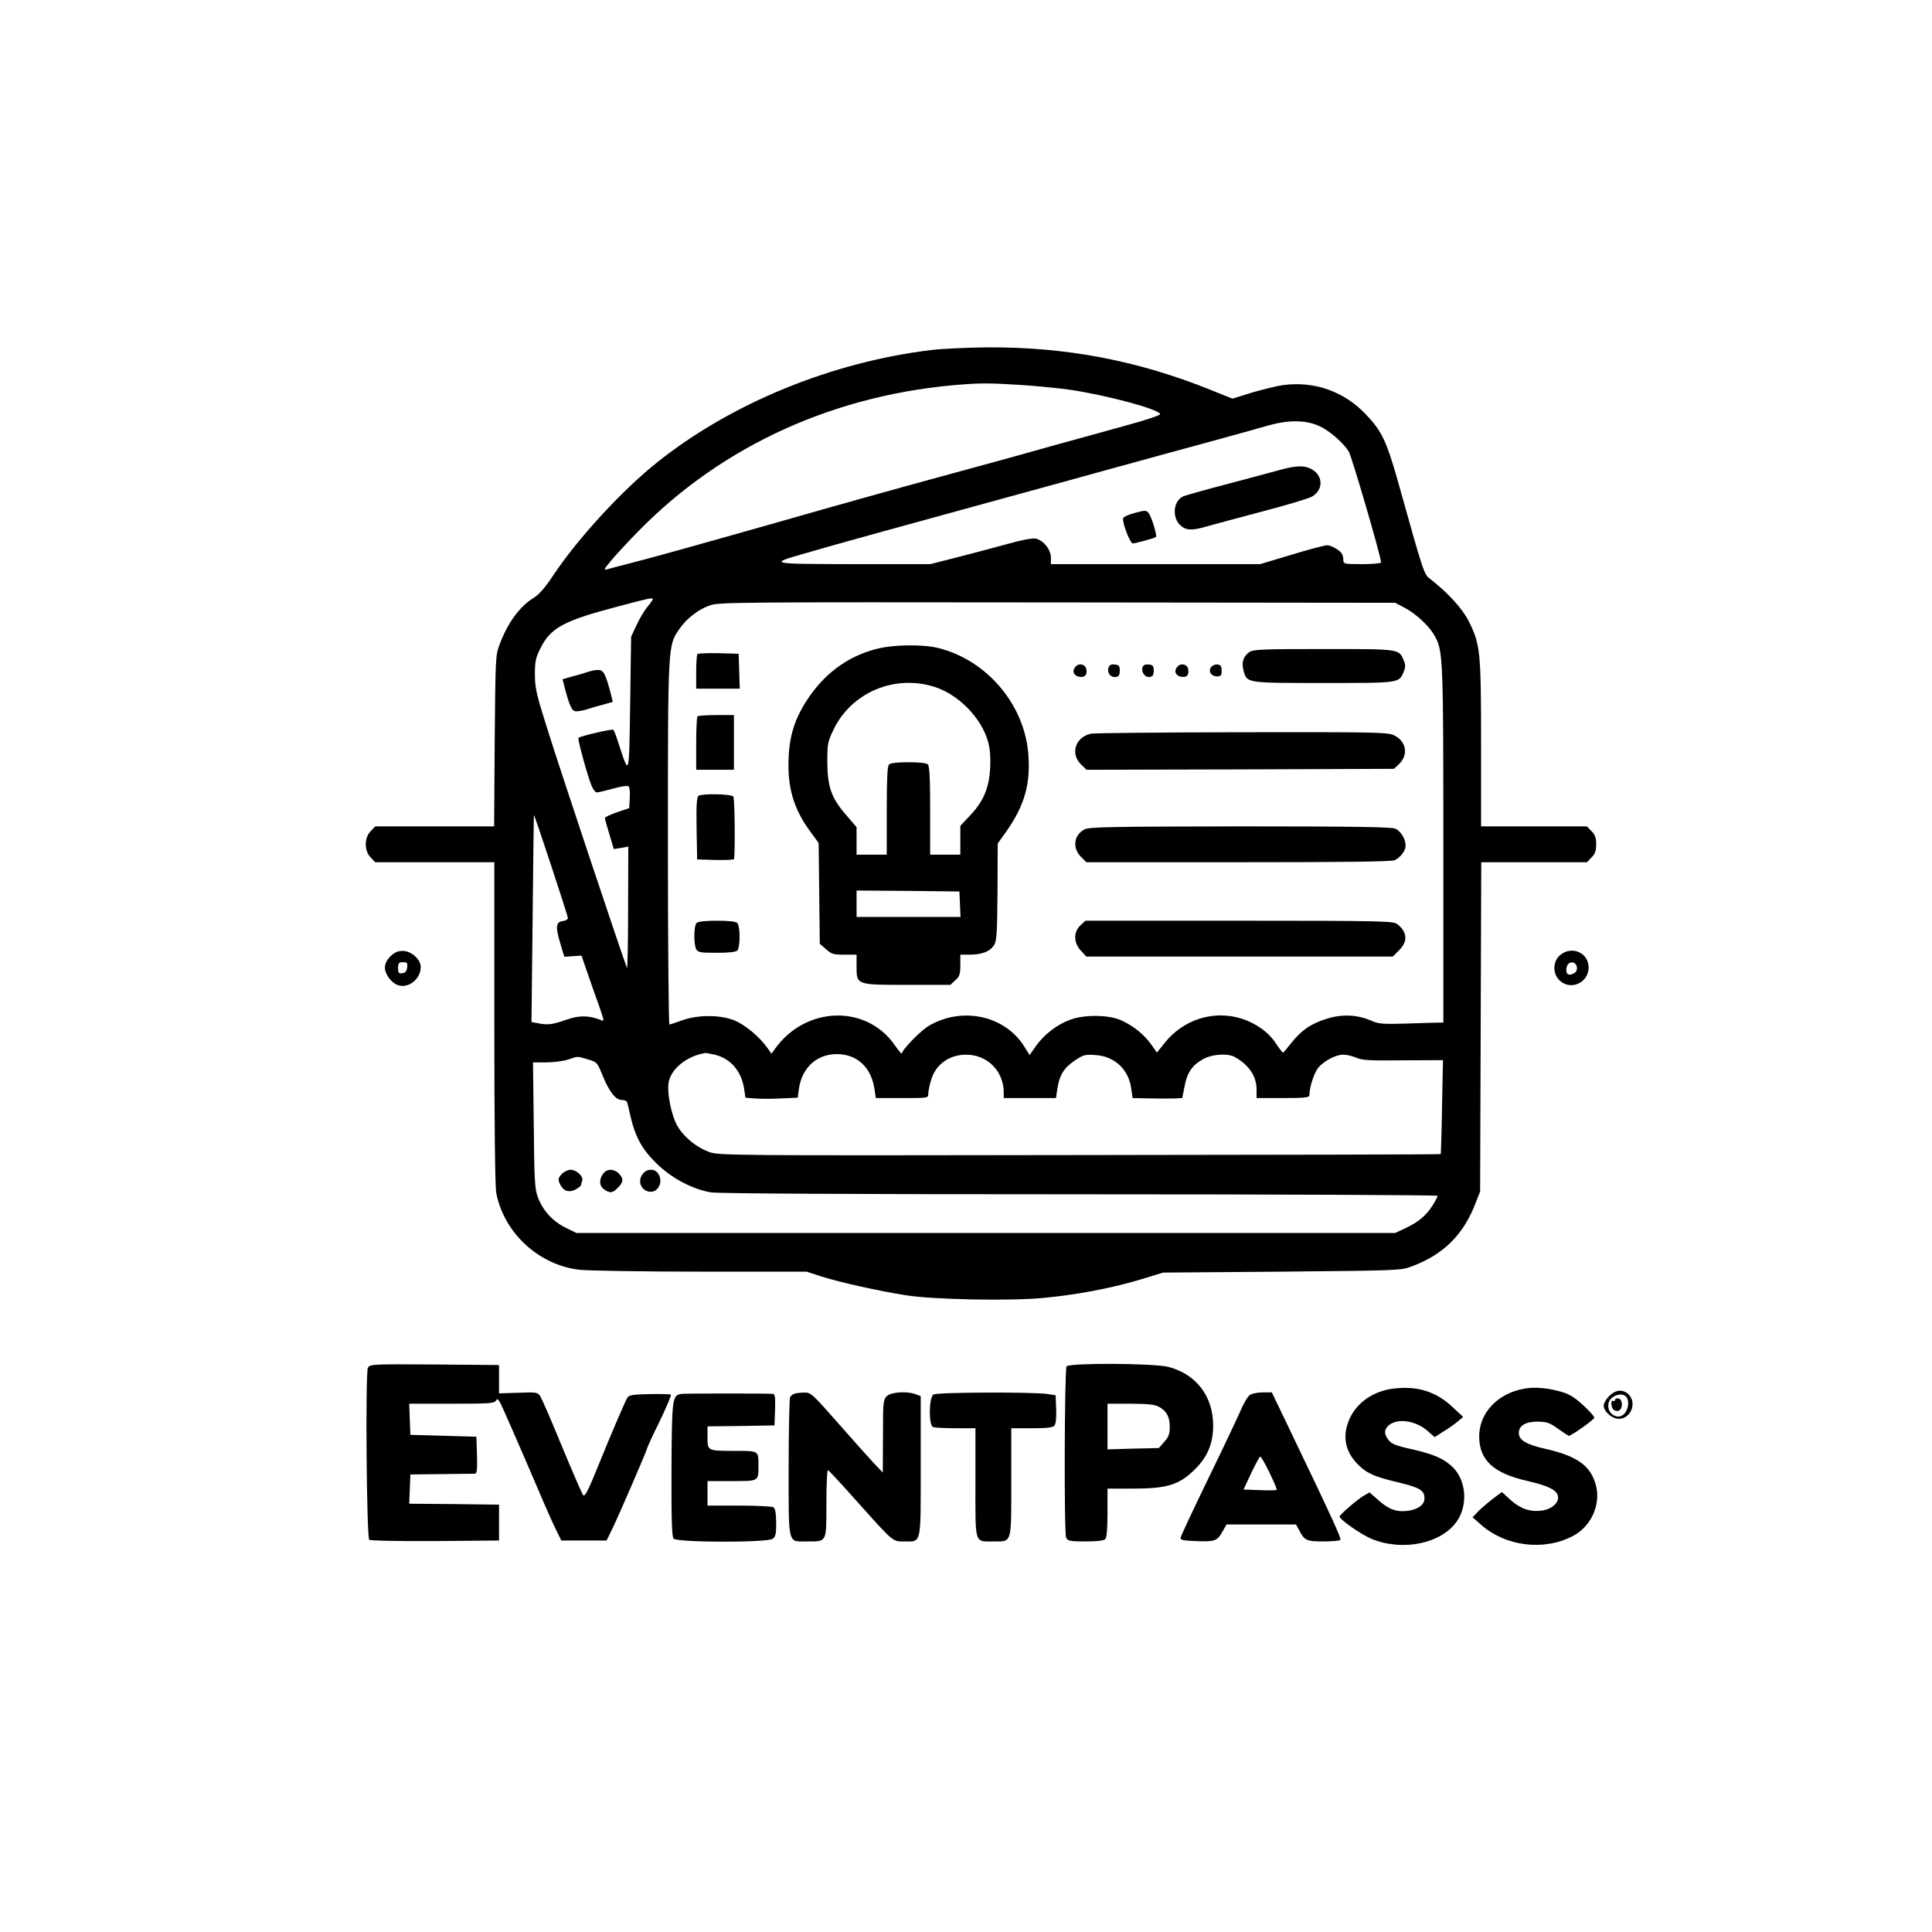 <?xml version="1.0" standalone="no"?>
<!DOCTYPE svg PUBLIC "-//W3C//DTD SVG 20010904//EN"
 "http://www.w3.org/TR/2001/REC-SVG-20010904/DTD/svg10.dtd">
<svg version="1.0" xmlns="http://www.w3.org/2000/svg"
 width="1024pt" height="1024pt" viewBox="0 0 1024 1024"
 preserveAspectRatio="xMidYMid meet">

<g transform="translate(0,1024) scale(0.1,-0.1)"
fill="#000000" stroke="none">
<path d="M4937 8385 c-528 -64 -1057 -280 -1452 -594 -184 -146 -418 -400
-547 -592 -46 -70 -79 -109 -110 -128 -76 -48 -137 -132 -180 -247 -22 -57
-22 -73 -26 -511 l-3 -453 -315 0 -315 0 -24 -25 c-35 -34 -35 -106 0 -140
l24 -25 316 0 315 0 0 -849 c0 -532 4 -868 10 -902 40 -213 225 -384 441 -409
46 -5 336 -10 644 -10 l560 0 80 -26 c98 -31 305 -77 445 -99 142 -23 548 -31
722 -15 177 16 365 51 518 97 l125 38 630 5 c616 6 631 6 688 28 169 63 275
169 339 338 l23 59 3 873 3 872 280 0 280 0 24 25 c19 18 25 35 25 70 0 35 -6
52 -25 70 l-24 25 -281 0 -280 0 0 438 c0 488 -4 525 -64 647 -34 68 -109 151
-204 225 -35 27 -32 16 -175 527 -58 204 -84 259 -165 344 -116 124 -274 180
-441 158 -34 -5 -109 -23 -166 -40 l-103 -32 -119 48 c-384 154 -760 226
-1178 224 -104 -1 -238 -7 -298 -14z m468 -185 c83 -5 200 -17 260 -25 196
-28 479 -104 484 -130 2 -5 -73 -31 -166 -56 -92 -26 -260 -72 -373 -103 -113
-32 -268 -75 -345 -96 -77 -21 -201 -55 -275 -75 -234 -64 -555 -153 -875
-245 -448 -127 -656 -185 -770 -214 -55 -14 -111 -29 -125 -33 -22 -6 -20 -1
20 47 25 30 90 100 145 156 448 457 1052 729 1725 777 93 7 149 6 295 -3z
m1587 -218 c52 -23 128 -88 157 -136 16 -26 171 -558 171 -587 0 -5 -45 -9
-100 -9 -97 0 -100 1 -100 23 0 12 -4 27 -8 33 -14 20 -57 44 -78 44 -12 0
-96 -22 -188 -50 l-167 -50 -554 0 -555 0 0 34 c0 43 -39 92 -80 101 -19 4
-76 -7 -172 -34 -79 -22 -198 -53 -265 -70 l-122 -31 -408 0 c-453 1 -452 1
-253 58 121 36 628 176 1035 287 154 42 424 116 600 165 176 48 415 114 530
145 116 32 248 68 295 82 102 28 192 27 262 -5z m-3532 -918 c0 -3 -13 -22
-30 -42 -16 -20 -42 -64 -57 -97 l-28 -60 -5 -355 c-6 -392 -4 -386 -60 -215
-12 39 -25 73 -29 77 -6 6 -175 -33 -185 -43 -6 -6 48 -202 70 -255 8 -19 20
-34 27 -34 7 0 46 9 86 20 44 13 78 17 83 12 5 -5 8 -33 6 -62 l-3 -53 -65
-22 c-36 -13 -65 -26 -64 -31 0 -5 11 -44 24 -86 l23 -78 39 6 38 7 -1 -329
c0 -181 -3 -322 -6 -314 -29 74 -367 1088 -419 1257 -61 192 -69 227 -69 298
0 68 4 89 29 138 53 109 123 147 409 222 169 45 187 49 187 39z m3986 -46 c63
-33 136 -103 162 -155 40 -78 42 -123 42 -1100 l0 -943 -22 0 c-13 0 -89 -2
-170 -5 -131 -4 -153 -2 -192 16 -72 31 -152 35 -232 10 -85 -26 -136 -61
-189 -128 -22 -28 -42 -52 -45 -52 -3 0 -19 21 -37 48 -39 60 -106 108 -185
133 -148 45 -308 -6 -407 -132 l-39 -49 -31 44 c-38 53 -94 98 -158 127 -65
30 -195 31 -269 4 -71 -26 -137 -77 -181 -137 l-36 -51 -28 45 c-102 164 -329
214 -506 110 -43 -25 -143 -128 -143 -147 0 -5 -17 15 -38 45 -151 217 -473
207 -635 -21 l-18 -25 -21 30 c-43 61 -120 124 -176 147 -77 30 -193 30 -277
0 -32 -12 -63 -22 -67 -22 -4 0 -8 433 -8 963 0 1056 0 1044 60 1132 39 57
101 105 164 127 48 16 152 17 1841 15 l1790 -2 51 -27z m-4436 -1644 c0 -7
-12 -14 -27 -16 -37 -4 -40 -31 -13 -119 l21 -70 45 3 46 3 53 -153 c75 -212
71 -196 49 -188 -65 25 -113 25 -183 1 -74 -26 -98 -29 -151 -18 l-33 6 6 546
c3 300 6 548 7 551 1 9 180 -533 180 -546z m778 -724 c84 -20 142 -87 156
-181 l7 -47 47 -4 c26 -2 88 -3 138 0 l92 4 6 44 c15 114 94 187 201 187 108
0 183 -70 200 -186 l7 -47 139 0 c139 0 139 0 139 23 0 13 7 46 15 73 24 82
96 134 185 134 114 0 200 -87 200 -202 l0 -28 139 0 138 0 7 48 c10 72 36 113
91 150 46 31 55 34 111 30 102 -6 177 -77 190 -180 l7 -48 46 -1 c85 -2 136
-2 177 -1 l40 2 12 60 c13 73 39 112 96 145 48 28 134 34 172 12 75 -43 114
-102 114 -172 l0 -45 140 0 c116 0 140 3 140 15 0 42 25 119 47 146 32 37 92
69 133 69 17 0 47 -7 68 -16 31 -14 73 -16 249 -14 l211 1 -5 -248 c-2 -136
-6 -249 -7 -250 -1 -2 -862 -4 -1912 -5 -1831 -3 -1911 -2 -1962 15 -71 25
-141 83 -174 143 -31 58 -54 175 -44 228 14 73 98 140 196 155 3 0 24 -4 48
-9z m-672 -25 c48 -14 50 -16 78 -86 36 -87 69 -129 102 -129 14 0 26 -6 28
-12 2 -7 11 -43 19 -80 25 -105 60 -169 135 -243 81 -80 193 -139 292 -155 42
-6 735 -10 1958 -10 1040 0 1892 -4 1892 -8 0 -4 -13 -29 -29 -54 -33 -52 -77
-88 -147 -120 l-49 -23 -2170 0 -2170 0 -57 28 c-68 33 -121 91 -147 161 -17
45 -19 87 -22 383 l-4 332 70 0 c38 0 90 7 115 15 57 19 48 18 106 1z"/>
<path d="M6790 7751 c-36 -10 -162 -44 -280 -75 -118 -31 -225 -61 -237 -66
-51 -21 -63 -104 -22 -149 31 -33 64 -35 142 -12 40 11 175 48 301 81 126 33
243 68 260 78 59 34 60 107 3 142 -39 24 -82 24 -167 1z"/>
<path d="M6017 7522 c-32 -8 -61 -21 -64 -28 -7 -19 36 -134 51 -134 16 0 117
28 123 34 7 7 -24 108 -39 127 -12 15 -19 15 -71 1z"/>
<path d="M3120 6680 c-14 -5 -51 -16 -82 -24 l-56 -16 9 -38 c29 -108 40 -132
63 -132 13 0 36 4 52 9 16 5 54 17 86 25 l56 16 -12 48 c-27 102 -38 122 -66
121 -14 0 -36 -4 -50 -9z"/>
<path d="M4643 6800 c-153 -40 -278 -133 -370 -277 -68 -107 -94 -201 -94
-341 0 -137 36 -244 122 -358 l38 -52 3 -267 3 -267 33 -29 c29 -26 40 -29 97
-29 l65 0 0 -60 c0 -101 -3 -100 269 -100 l228 0 27 25 c22 20 26 32 26 80 l0
55 49 0 c64 0 106 16 128 48 16 24 18 54 20 284 l1 257 45 63 c100 142 132
260 116 425 -26 257 -222 484 -474 548 -83 21 -242 19 -332 -5z m308 -200
c127 -39 249 -163 285 -288 11 -38 15 -81 12 -141 -5 -107 -35 -178 -107 -254
l-51 -54 0 -76 0 -77 -80 0 -80 0 0 233 c0 168 -3 236 -12 245 -8 8 -46 12
-103 12 -57 0 -95 -4 -103 -12 -9 -9 -12 -77 -12 -245 l0 -233 -80 0 -80 0 0
73 0 73 -55 64 c-79 91 -99 149 -100 280 0 99 2 109 34 175 95 195 322 291
532 225z m137 -1152 l3 -68 -276 0 -275 0 0 70 0 70 273 -2 272 -3 3 -67z"/>
<path d="M6622 6784 c-32 -22 -43 -55 -31 -98 18 -67 12 -66 424 -66 406 0
400 -1 425 60 10 24 10 36 0 60 -25 61 -19 60 -425 60 -324 0 -373 -2 -393
-16z"/>
<path d="M3697 6774 c-4 -4 -7 -47 -7 -96 l0 -88 115 0 116 0 -3 93 -3 92
-106 3 c-58 1 -108 -1 -112 -4z"/>
<path d="M5702 6708 c-21 -21 -14 -47 14 -54 31 -8 47 6 42 37 -3 27 -36 37
-56 17z"/>
<path d="M5875 6700 c-8 -27 12 -52 39 -48 16 2 21 10 21 33 0 25 -4 31 -27
33 -19 2 -28 -2 -33 -18z"/>
<path d="M6056 6705 c-9 -26 12 -57 37 -53 17 2 22 10 22 33 0 25 -4 31 -26
33 -17 2 -29 -3 -33 -13z"/>
<path d="M6242 6708 c-21 -21 -14 -47 14 -54 31 -8 47 6 42 37 -3 27 -36 37
-56 17z"/>
<path d="M6420 6705 c-18 -22 -1 -50 31 -50 20 0 24 5 24 30 0 23 -5 31 -21
33 -11 2 -27 -4 -34 -13z"/>
<path d="M3697 6443 c-4 -3 -7 -69 -7 -145 l0 -138 100 0 100 0 0 145 0 145
-93 0 c-52 0 -97 -3 -100 -7z"/>
<path d="M5780 6351 c-81 -20 -108 -105 -51 -162 l30 -29 815 2 814 3 26 24
c52 49 41 121 -24 153 -32 17 -91 18 -810 17 -426 -1 -786 -4 -800 -8z"/>
<path d="M3702 6022 c-9 -7 -12 -48 -10 -173 l3 -164 98 -3 c53 -1 97 1 98 5
6 59 3 321 -4 331 -11 14 -164 17 -185 4z"/>
<path d="M5748 5844 c-57 -30 -65 -98 -19 -145 l29 -29 807 0 c574 0 813 3
828 11 31 16 57 50 57 77 0 35 -25 77 -55 90 -19 9 -226 12 -823 12 -684 -1
-801 -3 -824 -16z"/>
<path d="M3692 5348 c-15 -15 -16 -112 -2 -139 10 -17 22 -19 108 -19 63 0
102 4 110 12 7 7 12 39 12 73 0 34 -5 66 -12 73 -8 8 -47 12 -108 12 -61 0
-100 -4 -108 -12z"/>
<path d="M5726 5335 c-37 -35 -36 -92 3 -134 l29 -31 812 0 812 0 34 34 c47
47 43 96 -10 138 -19 16 -79 18 -837 18 l-816 0 -27 -25z"/>
<path d="M2980 4020 c-23 -23 -24 -33 -10 -60 18 -34 46 -42 80 -25 16 9 30
20 30 24 0 5 3 16 6 24 8 21 -31 57 -61 57 -14 0 -34 -9 -45 -20z"/>
<path d="M3196 4018 c-22 -32 -20 -64 6 -82 31 -22 45 -20 73 9 30 29 31 49 5
75 -27 27 -65 26 -84 -2z"/>
<path d="M3404 4014 c-23 -34 -9 -75 28 -88 52 -18 90 50 54 97 -20 26 -62 22
-82 -9z"/>
<path d="M2069 5171 c-19 -19 -29 -40 -29 -59 0 -35 33 -80 68 -93 55 -21 122
31 122 96 0 40 -50 85 -95 85 -27 0 -44 -8 -66 -29z m89 -58 c-2 -20 -9 -29
-25 -31 -20 -3 -23 1 -23 27 0 27 4 31 26 31 22 0 25 -4 22 -27z"/>
<path d="M8266 5175 c-36 -33 -37 -95 -1 -130 57 -58 155 -15 155 67 0 80 -93
119 -154 63z m92 -62 c2 -14 -4 -26 -18 -33 -29 -15 -45 0 -36 35 8 33 49 32
54 -2z"/>
<path d="M1950 2990 c-14 -25 -7 -897 7 -911 5 -5 148 -8 349 -7 l339 3 0 95
0 95 -238 3 -238 2 3 78 3 77 165 2 c91 1 171 2 178 2 10 1 12 24 10 99 l-3
97 -175 5 -175 5 -3 83 -3 82 225 0 c204 0 226 2 235 17 8 15 15 6 41 -52 38
-84 175 -401 219 -505 18 -41 44 -100 59 -130 l27 -55 120 0 120 0 27 55 c32
64 188 425 188 434 0 4 29 68 66 142 36 75 63 139 60 142 -3 3 -54 4 -113 3
-90 -2 -109 -5 -118 -19 -14 -25 -89 -199 -146 -341 -62 -153 -78 -186 -89
-175 -4 5 -54 119 -110 254 -55 135 -108 256 -116 269 -15 22 -20 23 -117 19
l-102 -3 0 75 0 75 -342 3 c-334 2 -342 2 -353 -18z"/>
<path d="M5653 2998 c-11 -20 -14 -887 -2 -909 8 -16 22 -19 102 -19 59 0 97
4 105 12 8 8 12 54 12 140 l0 128 135 0 c180 0 245 20 326 100 69 67 99 139
99 235 0 154 -90 272 -237 310 -76 20 -528 22 -540 3z m487 -213 c42 -22 60
-53 60 -107 0 -39 -6 -54 -29 -80 l-29 -33 -136 -3 -136 -4 0 121 0 121 120 0
c88 0 129 -4 150 -15z"/>
<path d="M7377 2879 c-110 -16 -199 -84 -232 -179 -28 -78 -13 -150 42 -211
49 -54 92 -75 220 -105 118 -28 143 -43 143 -85 0 -33 -30 -57 -83 -66 -61 -9
-104 5 -158 53 l-50 44 -30 -17 c-36 -21 -129 -102 -129 -111 0 -16 117 -97
171 -119 165 -67 369 -24 451 94 62 91 48 226 -30 294 -48 42 -97 62 -214 89
-78 17 -102 27 -118 47 -25 32 -25 55 -1 77 45 41 142 28 206 -27 l39 -34 45
29 c26 15 60 39 76 53 l30 25 -59 55 c-89 82 -189 112 -319 94z"/>
<path d="M8080 2880 c-141 -24 -240 -128 -240 -253 0 -126 75 -196 258 -237
107 -25 151 -46 159 -78 9 -36 -33 -73 -90 -79 -60 -7 -112 12 -164 60 l-43
39 -53 -40 c-29 -23 -64 -53 -77 -68 l-25 -26 43 -38 c130 -116 333 -142 487
-62 95 48 149 162 125 264 -26 107 -97 160 -270 199 -101 23 -140 46 -140 84
0 39 36 60 99 60 50 -1 64 -5 109 -38 29 -20 54 -37 57 -37 14 0 135 86 135
96 0 7 -26 36 -59 66 -42 39 -73 59 -112 70 -70 21 -143 28 -199 18z"/>
<path d="M8529 2841 c-16 -16 -29 -39 -29 -51 0 -31 44 -70 80 -70 66 0 99 89
48 133 -30 25 -65 21 -99 -12z m89 -3 c18 -18 15 -63 -6 -88 -35 -43 -100 -2
-86 54 9 37 67 59 92 34z"/>
<path d="M8560 2820 c0 -6 -4 -8 -10 -5 -12 8 -13 -25 -1 -43 5 -8 17 -12 27
-10 26 5 27 61 2 66 -10 2 -18 -2 -18 -8z"/>
<path d="M3612 2852 c-49 -7 -51 -21 -53 -400 -1 -264 2 -356 11 -367 18 -21
496 -22 525 -1 16 11 19 26 19 86 -1 50 -5 75 -15 81 -8 5 -89 9 -181 9 l-168
0 0 65 0 65 129 0 c145 0 141 -3 141 87 0 73 0 73 -119 73 -152 0 -151 0 -151
71 l0 59 178 2 177 3 3 83 c2 61 0 82 -10 84 -24 3 -463 3 -486 0z"/>
<path d="M4210 2853 c-8 -3 -18 -11 -22 -17 -4 -6 -8 -174 -8 -373 0 -419 -6
-393 96 -393 108 0 104 -8 104 201 0 99 4 179 8 177 5 -1 75 -77 156 -168 195
-218 186 -210 251 -210 90 0 85 -22 85 401 l0 369 -26 10 c-46 18 -132 12
-154 -10 -19 -19 -20 -34 -20 -212 l-1 -193 -52 55 c-29 31 -114 126 -190 213
-133 151 -140 157 -175 156 -20 0 -44 -3 -52 -6z"/>
<path d="M4948 2849 c-25 -14 -27 -164 -2 -173 9 -3 63 -6 120 -6 l104 0 0
-290 c0 -332 -7 -310 99 -310 95 0 91 -14 91 316 l0 284 109 0 c81 0 112 4
120 14 7 9 11 42 9 87 l-3 74 -40 6 c-67 12 -588 10 -607 -2z"/>
<path d="M6624 2846 c-11 -8 -33 -45 -49 -83 -16 -37 -93 -200 -172 -362 -78
-161 -144 -301 -145 -310 -3 -13 9 -16 77 -19 104 -4 116 0 143 48 l23 40 184
0 184 0 16 -29 c28 -56 40 -61 130 -61 46 0 86 4 89 8 6 9 -36 101 -290 630
l-73 152 -48 0 c-27 0 -58 -6 -69 -14z m105 -412 c23 -48 40 -88 38 -91 -3 -2
-43 -3 -90 -1 l-86 3 41 88 c23 48 44 87 48 87 4 0 26 -39 49 -86z"/>
</g>
</svg>
